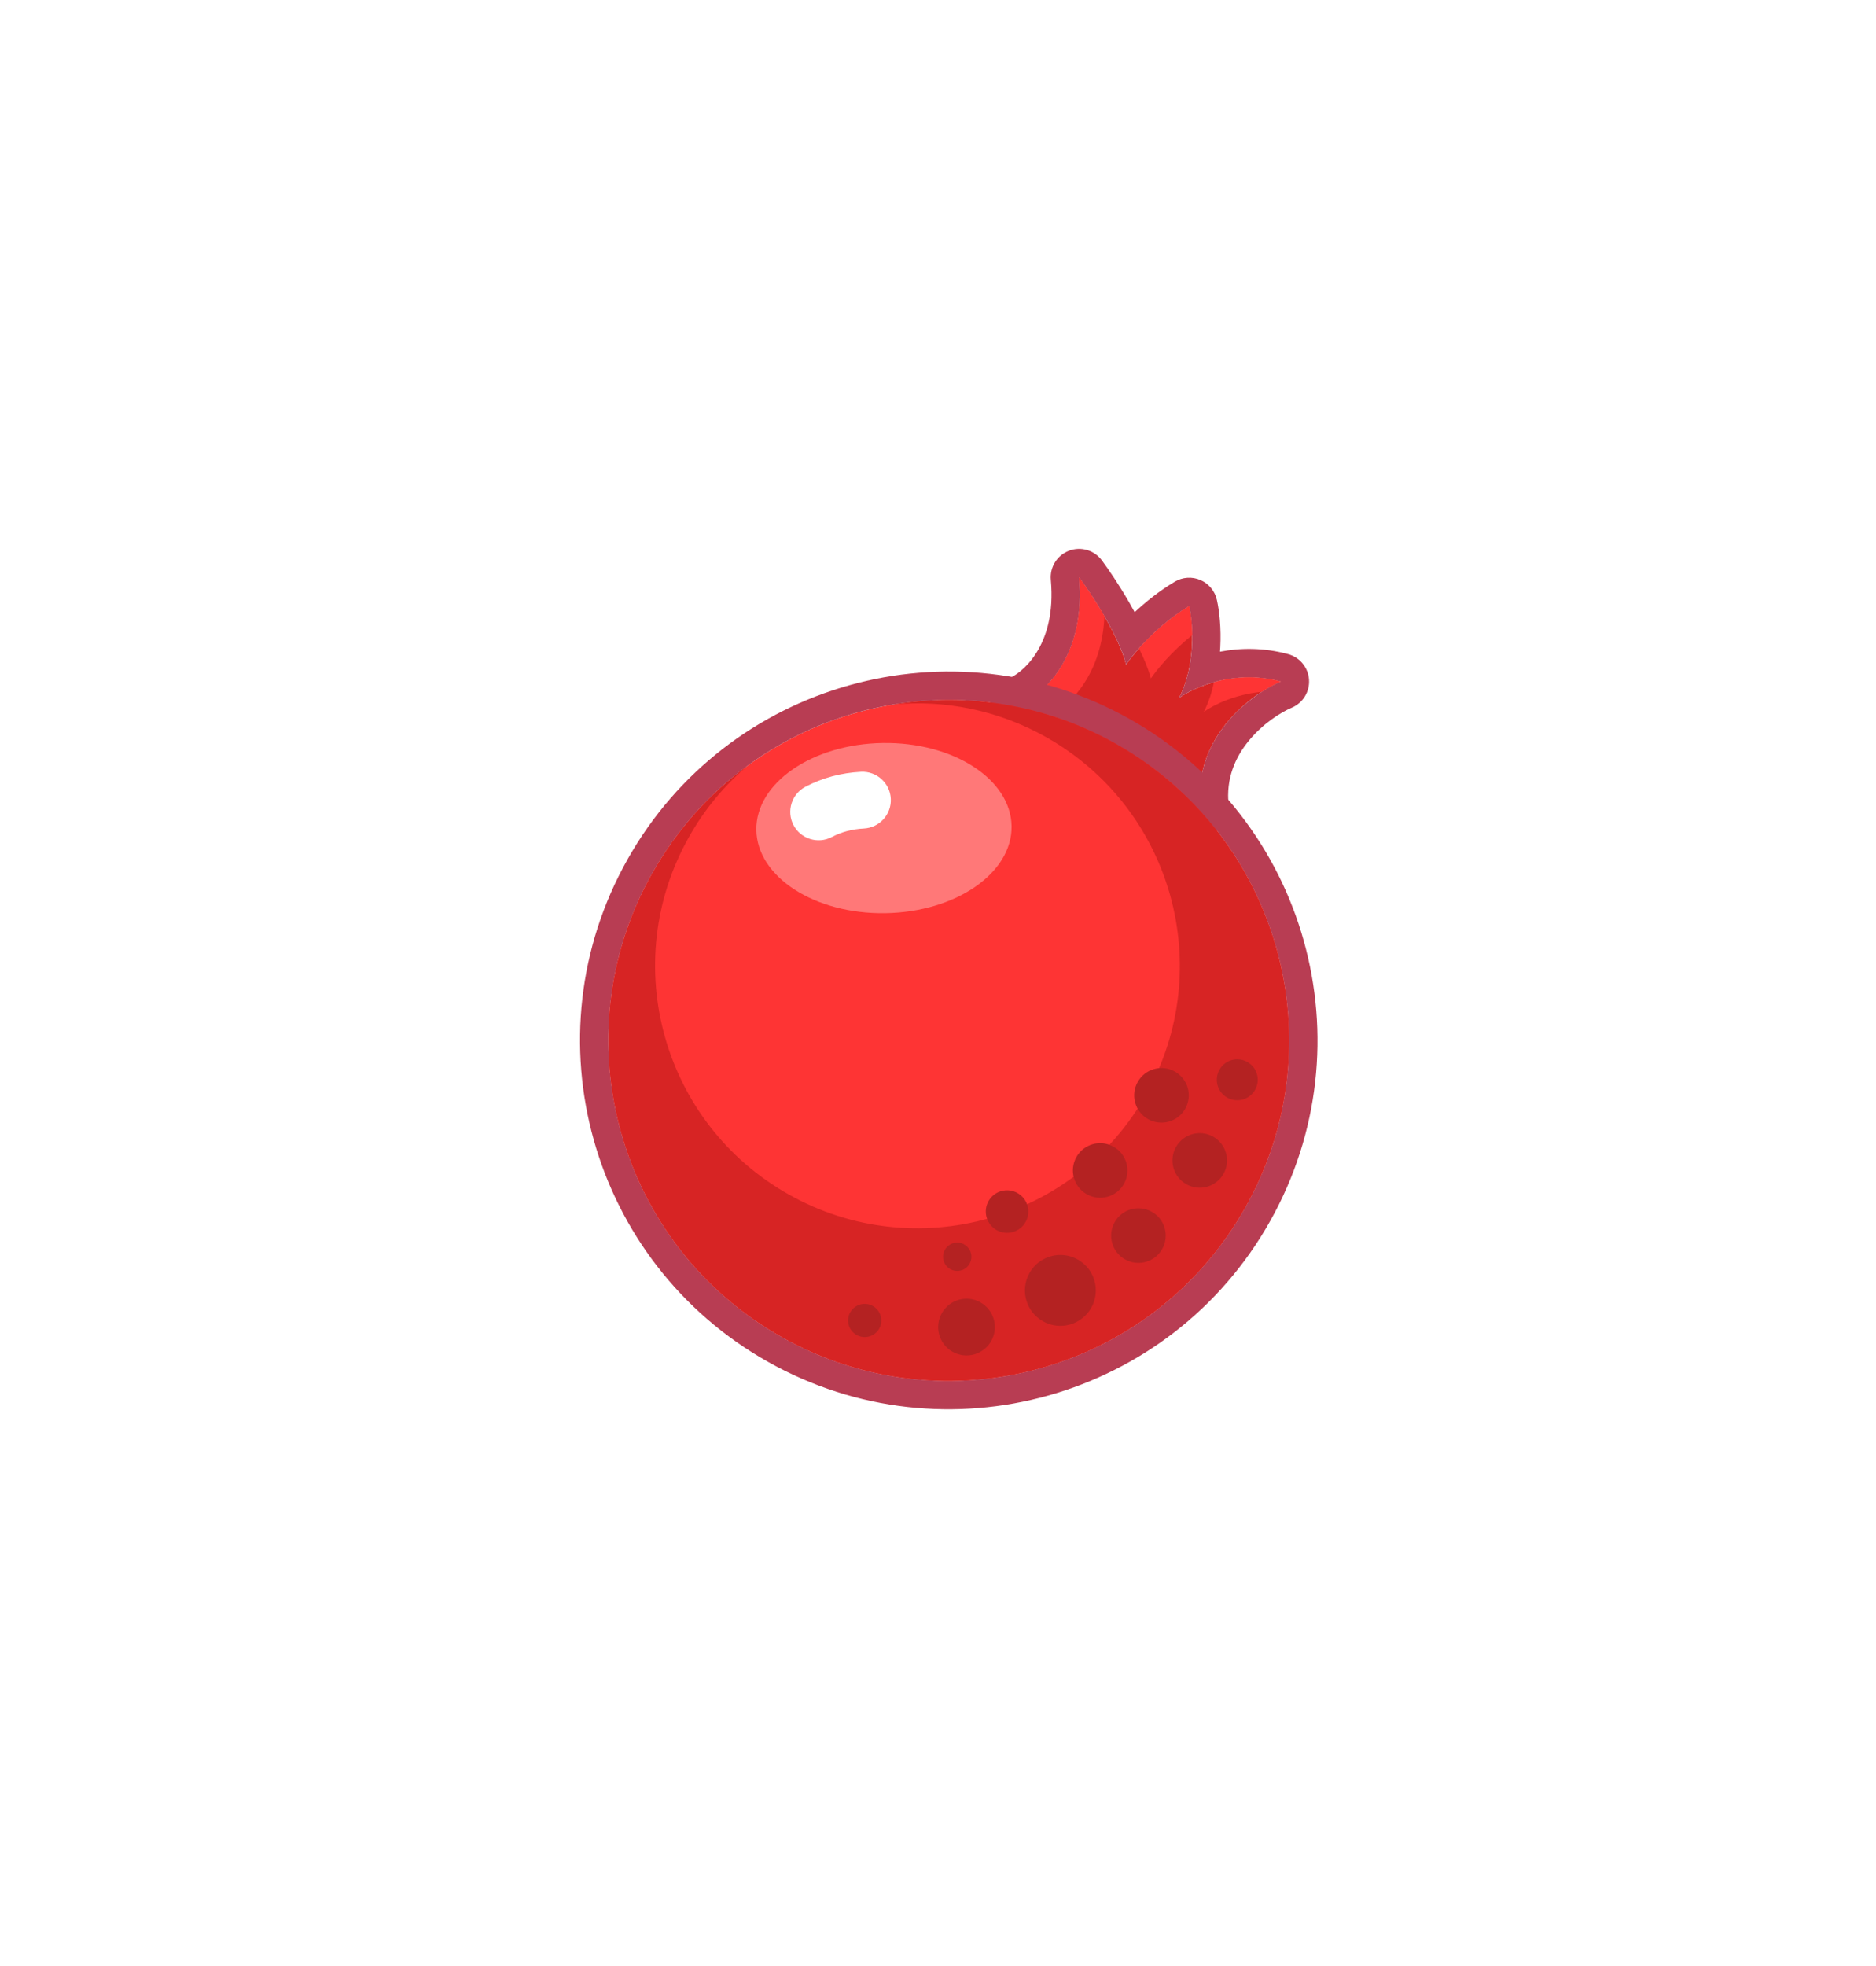<svg width="42" height="44" viewBox="0 0 42 44" fill="none" xmlns="http://www.w3.org/2000/svg">
<g filter="url(#filter0_df_1822_84)">
<path d="M20.158 8.919C20.323 10.727 19.321 11.582 18.8 11.784C20.605 12.238 22.268 13.501 22.874 14.075C22.713 12.5 24.006 11.537 24.673 11.253C23.648 10.973 22.728 11.382 22.396 11.621C22.779 10.88 22.708 9.941 22.624 9.564C21.913 9.989 21.387 10.614 21.212 10.873C21.041 10.216 20.438 9.297 20.158 8.919Z" fill="#D72424"/>
<path fill-rule="evenodd" clip-rule="evenodd" d="M18.166 11.822C18.149 11.546 18.313 11.291 18.571 11.191C18.838 11.088 19.664 10.492 19.526 8.977C19.5 8.693 19.666 8.427 19.931 8.326C20.197 8.224 20.498 8.312 20.668 8.54C20.821 8.747 21.056 9.092 21.276 9.474C21.318 9.547 21.361 9.623 21.403 9.701C21.655 9.465 21.957 9.223 22.299 9.019C22.474 8.914 22.689 8.9 22.876 8.981C23.063 9.062 23.2 9.228 23.244 9.427C23.299 9.672 23.342 10.059 23.319 10.489C23.318 10.521 23.316 10.552 23.313 10.585C23.765 10.499 24.289 10.49 24.84 10.64C25.101 10.711 25.288 10.94 25.306 11.209C25.325 11.479 25.171 11.731 24.922 11.837C24.671 11.944 24.268 12.198 23.955 12.582C23.65 12.954 23.446 13.426 23.506 14.011C23.532 14.275 23.392 14.528 23.154 14.645C22.916 14.762 22.63 14.719 22.437 14.536C21.874 14.002 20.305 12.817 18.645 12.399C18.377 12.332 18.183 12.098 18.166 11.822ZM23.205 11.26C22.839 11.358 22.552 11.509 22.396 11.621C22.535 11.353 22.614 11.058 22.655 10.774C22.679 10.603 22.689 10.436 22.691 10.28C22.692 9.98 22.66 9.723 22.624 9.564C22.413 9.69 22.218 9.834 22.044 9.98C21.914 10.09 21.796 10.2 21.691 10.307C21.462 10.538 21.296 10.748 21.212 10.873C21.158 10.662 21.059 10.425 20.94 10.187C20.888 10.083 20.832 9.978 20.774 9.876C20.554 9.483 20.309 9.122 20.158 8.919C20.195 9.325 20.173 9.684 20.111 9.997C19.994 10.587 19.735 11.018 19.458 11.314C19.227 11.56 18.984 11.713 18.8 11.784C19.072 11.852 19.341 11.939 19.604 12.04C20.648 12.438 21.591 13.045 22.236 13.54C22.505 13.746 22.723 13.932 22.874 14.075C22.844 13.787 22.864 13.518 22.919 13.271C23.06 12.642 23.435 12.148 23.832 11.798C24.13 11.535 24.44 11.352 24.673 11.253C24.283 11.146 23.908 11.139 23.575 11.185C23.445 11.203 23.321 11.229 23.205 11.26Z" fill="#B83D53"/>
<path fill-rule="evenodd" clip-rule="evenodd" d="M18.8 11.784C19.321 11.582 20.323 10.727 20.158 8.919C20.298 9.108 20.519 9.431 20.726 9.79C20.67 11.052 20.003 11.744 19.529 12.011C19.29 11.923 19.046 11.846 18.8 11.784ZM21.151 12.802C21.932 13.271 22.552 13.77 22.874 14.075C22.868 14.018 22.864 13.962 22.862 13.907C22.421 13.563 21.828 13.157 21.151 12.802ZM24.247 11.483C24.402 11.383 24.548 11.306 24.673 11.253C24.118 11.101 23.593 11.152 23.177 11.268C23.131 11.494 23.059 11.721 22.95 11.933C23.17 11.774 23.65 11.54 24.247 11.483ZM22.69 10.215C22.688 9.943 22.657 9.711 22.624 9.564C22.151 9.847 21.76 10.218 21.499 10.511C21.615 10.745 21.712 10.977 21.766 11.184C21.897 10.988 22.229 10.584 22.69 10.215Z" fill="#FE3434"/>
<path d="M23.881 23.02C21.818 26.687 17.172 27.988 13.505 25.925C9.838 23.861 8.537 19.216 10.6 15.549C12.663 11.881 17.309 10.581 20.976 12.644C24.644 14.707 25.944 19.352 23.881 23.02Z" fill="#FE3434"/>
<path fill-rule="evenodd" clip-rule="evenodd" d="M24.434 23.331C22.2 27.304 17.167 28.713 13.194 26.478C9.221 24.243 7.812 19.21 10.047 15.237C12.282 11.264 17.315 9.855 21.288 12.09C25.261 14.325 26.67 19.358 24.434 23.331ZM13.505 25.925C17.172 27.988 21.818 26.687 23.881 23.02C25.944 19.352 24.644 14.707 20.976 12.644C17.309 10.581 12.663 11.881 10.6 15.549C8.537 19.216 9.838 23.861 13.505 25.925Z" fill="#B83D53"/>
<path fill-rule="evenodd" clip-rule="evenodd" d="M13.505 25.925C17.172 27.988 21.818 26.687 23.881 23.02C25.944 19.352 24.644 14.707 20.976 12.644C19.403 11.759 17.65 11.493 15.998 11.767C17.146 11.659 18.338 11.888 19.42 12.497C22.247 14.087 23.249 17.668 21.659 20.495C20.069 23.322 16.488 24.324 13.661 22.734C10.834 21.144 9.831 17.563 11.422 14.736C11.776 14.105 12.23 13.566 12.752 13.126C11.895 13.75 11.154 14.564 10.6 15.549C8.537 19.216 9.838 23.861 13.505 25.925Z" fill="#D72424"/>
<path d="M22.535 20.813C22.37 21.107 21.998 21.212 21.703 21.046C21.409 20.881 21.305 20.508 21.471 20.214C21.636 19.92 22.009 19.816 22.303 19.981C22.597 20.147 22.701 20.519 22.535 20.813Z" fill="#B42222"/>
<path d="M23.392 22.27C23.227 22.564 22.854 22.669 22.56 22.503C22.266 22.338 22.162 21.965 22.327 21.671C22.493 21.377 22.865 21.273 23.159 21.438C23.453 21.604 23.558 21.976 23.392 22.27Z" fill="#B42222"/>
<path d="M24.099 20.39C23.975 20.611 23.696 20.689 23.475 20.565C23.255 20.441 23.177 20.161 23.301 19.941C23.425 19.72 23.704 19.642 23.925 19.766C24.145 19.89 24.224 20.17 24.099 20.39Z" fill="#B42222"/>
<path d="M22.02 23.952C21.854 24.246 21.482 24.35 21.188 24.185C20.893 24.019 20.789 23.647 20.955 23.353C21.12 23.059 21.492 22.954 21.787 23.12C22.081 23.285 22.185 23.658 22.02 23.952Z" fill="#B42222"/>
<path d="M21.163 22.495C20.998 22.789 20.625 22.893 20.331 22.727C20.037 22.562 19.933 22.19 20.098 21.895C20.264 21.601 20.636 21.497 20.93 21.663C21.224 21.828 21.328 22.201 21.163 22.495Z" fill="#B42222"/>
<path d="M20.431 25.268C20.216 25.65 19.732 25.785 19.35 25.57C18.968 25.355 18.833 24.872 19.048 24.49C19.262 24.108 19.747 23.972 20.128 24.187C20.511 24.402 20.646 24.886 20.431 25.268Z" fill="#B42222"/>
<path d="M18.961 23.348C18.832 23.577 18.542 23.659 18.313 23.53C18.084 23.401 18.002 23.11 18.131 22.881C18.26 22.652 18.55 22.571 18.78 22.7C19.009 22.829 19.09 23.119 18.961 23.348Z" fill="#B42222"/>
<path d="M15.683 25.735C15.582 25.913 15.356 25.977 15.177 25.876C14.998 25.776 14.934 25.549 15.035 25.37C15.136 25.191 15.362 25.127 15.541 25.228C15.72 25.329 15.784 25.555 15.683 25.735Z" fill="#B42222"/>
<path d="M18.192 26.011C18.02 26.317 17.633 26.425 17.327 26.253C17.021 26.081 16.913 25.694 17.085 25.389C17.257 25.083 17.644 24.975 17.95 25.147C18.255 25.319 18.363 25.706 18.192 26.011Z" fill="#B42222"/>
<path d="M17.707 24.282C17.621 24.435 17.428 24.489 17.275 24.403C17.122 24.317 17.068 24.123 17.154 23.971C17.24 23.818 17.434 23.764 17.586 23.85C17.739 23.936 17.793 24.129 17.707 24.282Z" fill="#B42222"/>
<path d="M18.647 14.489C18.663 15.541 17.397 16.413 15.819 16.437C14.241 16.461 12.949 15.627 12.933 14.575C12.918 13.524 14.184 12.652 15.761 12.628C17.339 12.604 18.631 13.437 18.647 14.489Z" fill="#FF7878"/>
<path fill-rule="evenodd" clip-rule="evenodd" d="M15.943 13.875C15.961 14.226 15.691 14.524 15.341 14.542C15.074 14.555 14.837 14.62 14.622 14.733C14.312 14.896 13.928 14.776 13.765 14.466C13.602 14.155 13.722 13.771 14.032 13.608C14.417 13.406 14.835 13.296 15.277 13.273C15.627 13.256 15.925 13.525 15.943 13.875Z" fill="white"/>
</g>
<defs>
<filter id="filter0_df_1822_84" x="0.985" y="0.284" width="40.511" height="43.256" filterUnits="userSpaceOnUse" color-interpolation-filters="sRGB">
<feFlood flood-opacity="0" result="BackgroundImageFix"/>
<feColorMatrix in="SourceAlpha" type="matrix" values="0 0 0 0 0 0 0 0 0 0 0 0 0 0 0 0 0 0 127 0" result="hardAlpha"/>
<feOffset dx="4" dy="4"/>
<feGaussianBlur stdDeviation="6"/>
<feComposite in2="hardAlpha" operator="out"/>
<feColorMatrix type="matrix" values="0 0 0 0 0 0 0 0 0 0 0 0 0 0 0 0 0 0 0.1 0"/>
<feBlend mode="normal" in2="BackgroundImageFix" result="effect1_dropShadow_1822_84"/>
<feBlend mode="normal" in="SourceGraphic" in2="effect1_dropShadow_1822_84" result="shape"/>
<feGaussianBlur stdDeviation="2" result="effect2_foregroundBlur_1822_84"/>
</filter>
</defs>
</svg>
